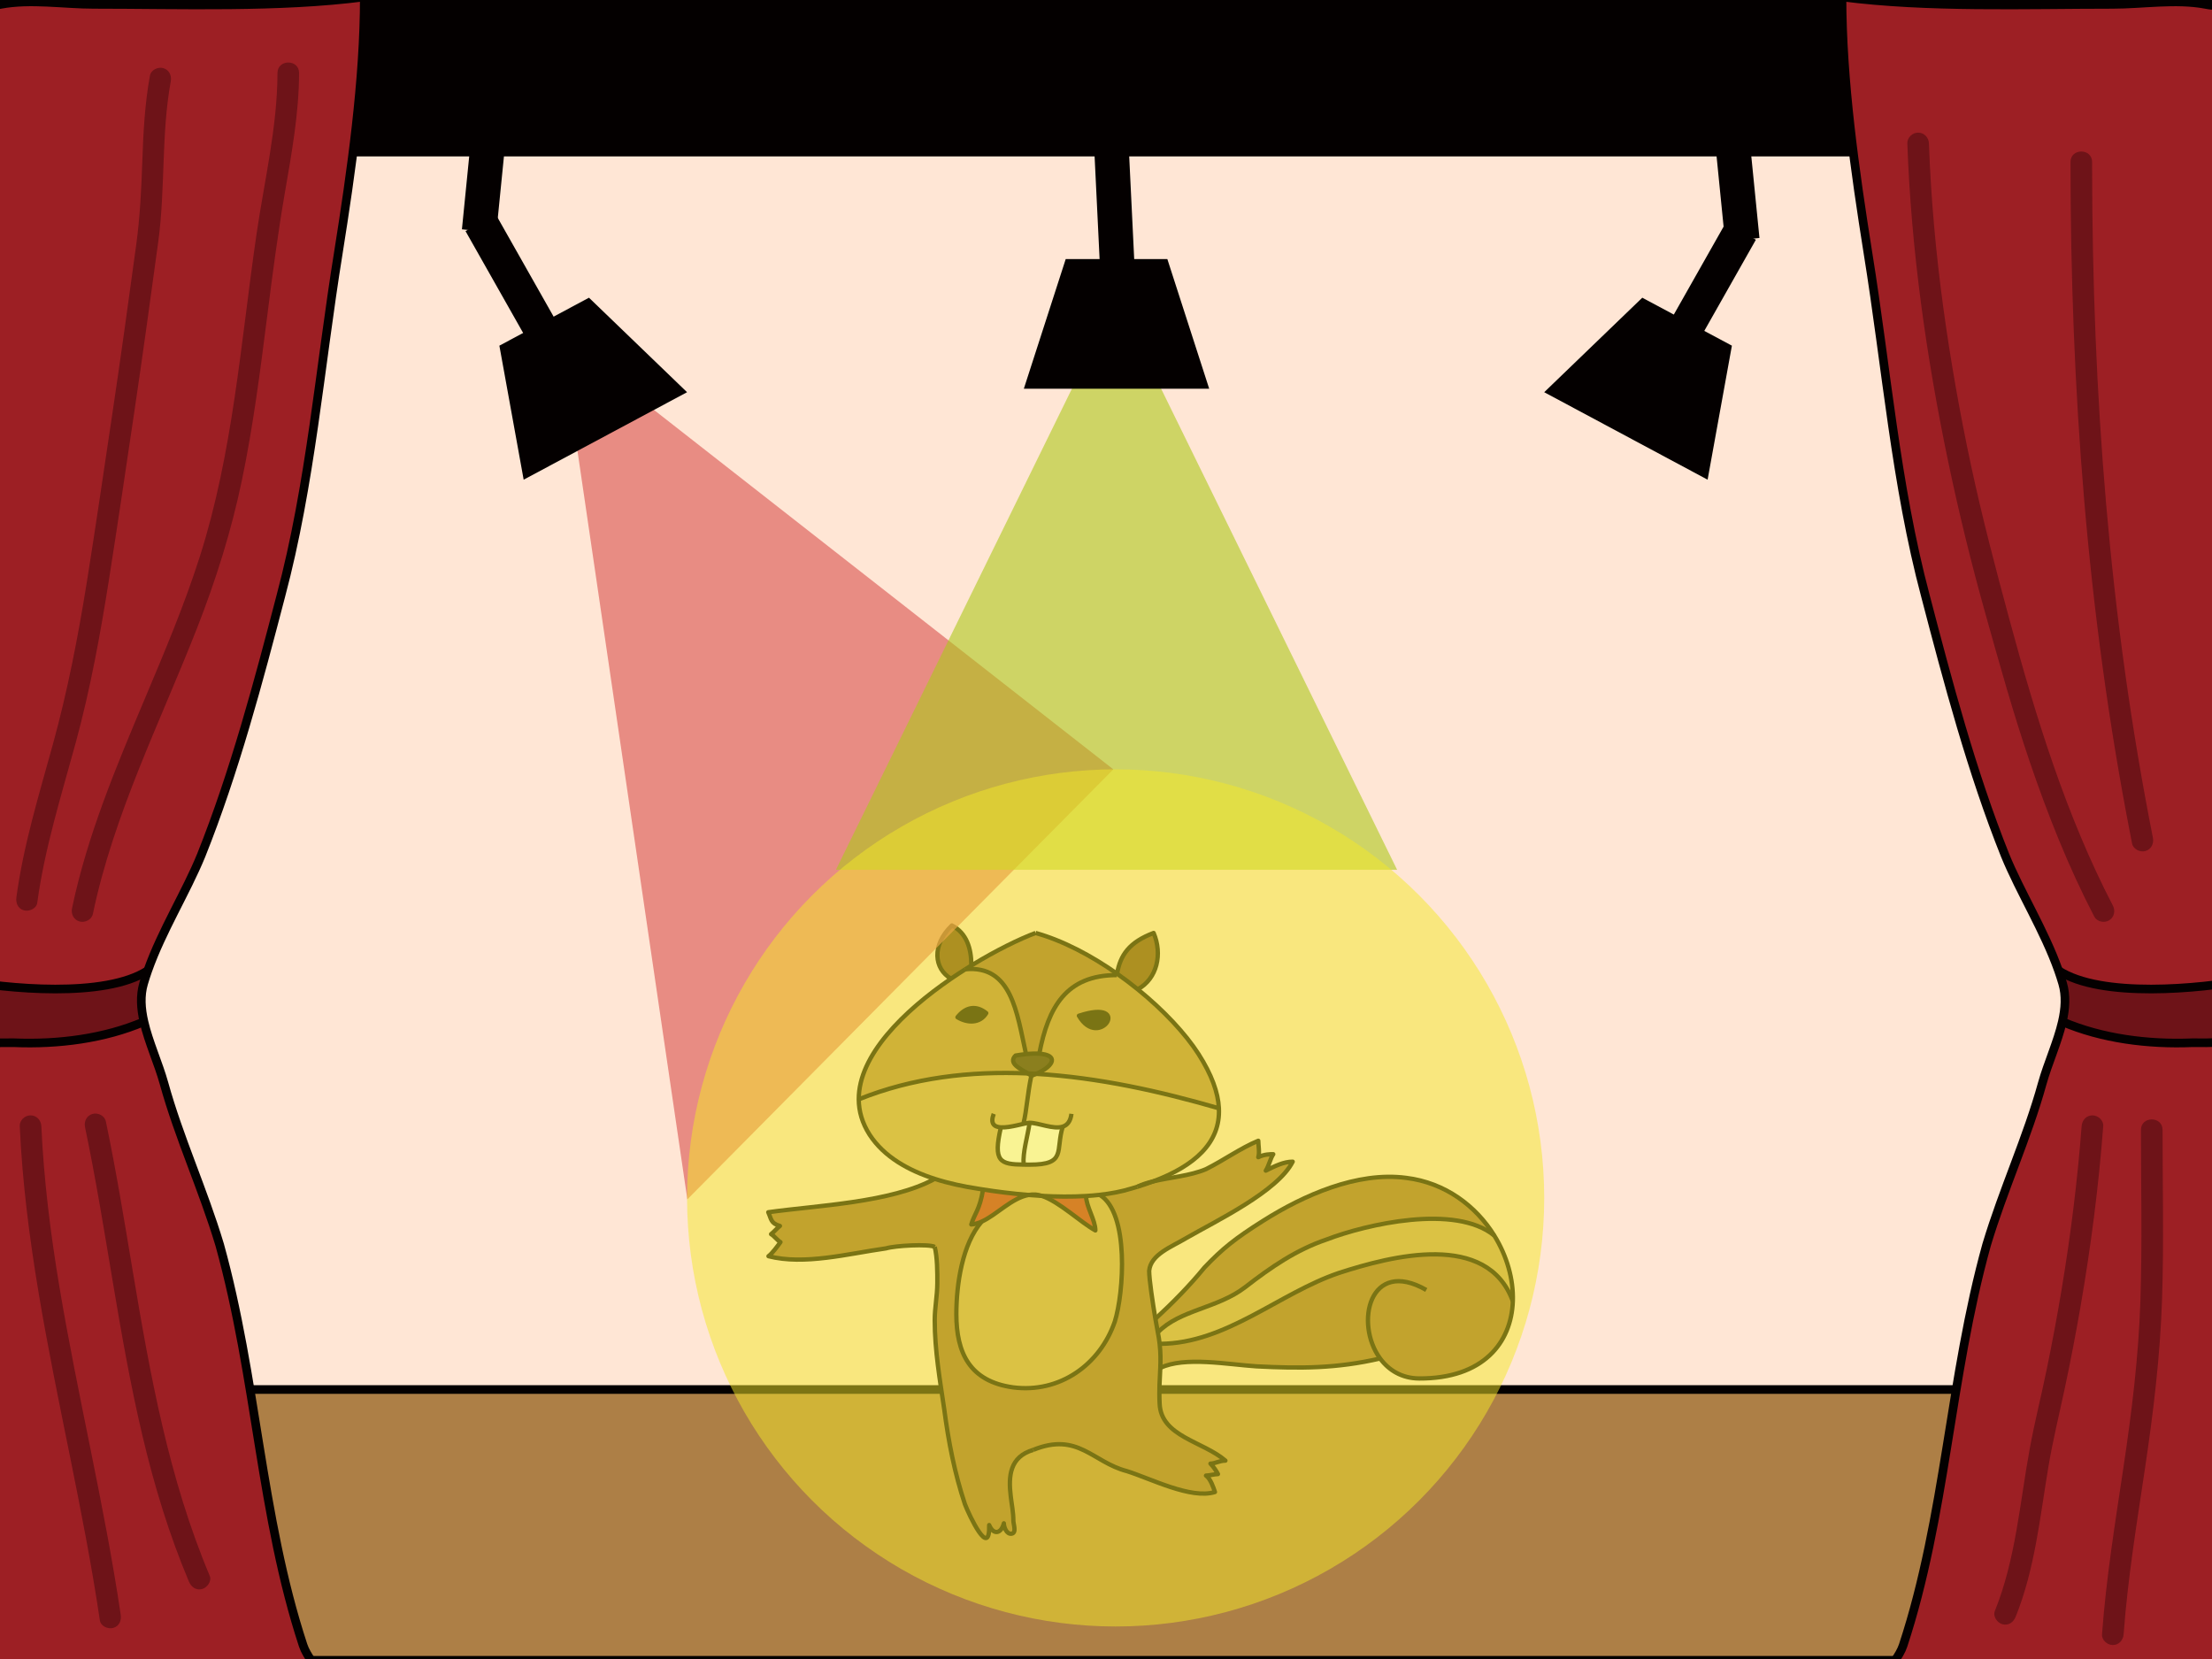 <?xml version="1.0" encoding="UTF-8" standalone="no"?>
<!-- Generator: Adobe Illustrator 16.0.0, SVG Export Plug-In . SVG Version: 6.00 Build 0)  -->

<svg
   xmlns:dc="http://purl.org/dc/elements/1.1/"
   xmlns:cc="http://creativecommons.org/ns#"
   xmlns:rdf="http://www.w3.org/1999/02/22-rdf-syntax-ns#"
   xmlns:svg="http://www.w3.org/2000/svg"
   xmlns="http://www.w3.org/2000/svg"
   xmlns:sodipodi="http://sodipodi.sourceforge.net/DTD/sodipodi-0.dtd"
   xmlns:inkscape="http://www.inkscape.org/namespaces/inkscape"
   version="1.1"
   id="圖層_1"
   x="0px"
   y="0px"
   width="2560px"
   height="1920px"
   viewBox="0 0 2560 1920"
   enable-background="new 0 0 2560 1920"
   xml:space="preserve"
   sodipodi:docname="on-on-off.svg"
   inkscape:version="0.92.3 (2405546, 2018-03-11)"><rect x="0" y="0" width="2560" height="1920" fill="#808080" stroke="none"/><defs
   id="defs1642" /><sodipodi:namedview
   pagecolor="#ffffff"
   bordercolor="#666666"
   borderopacity="1"
   objecttolerance="10"
   gridtolerance="10"
   guidetolerance="10"
   inkscape:pageopacity="0"
   inkscape:pageshadow="2"
   inkscape:window-width="1920"
   inkscape:window-height="1052"
   id="namedview1640"
   showgrid="false"
   inkscape:zoom="0.49166667"
   inkscape:cx="1627.9736"
   inkscape:cy="996.5365"
   inkscape:window-x="0"
   inkscape:window-y="0"
   inkscape:window-maximized="1"
   inkscape:current-layer="圖層_1" />
<rect
   style="fill:#ffe6d5"
   id="rect211"
   width="2301.093"
   height="1507.216"
   x="107.257"
   y="155.618" /><g
   id="圖層_5">
	<rect
   y="-3.53"
   fill="#040000"
   width="2560"
   height="184.529"
   id="rect1344" />
	<rect
   y="1608.115"
   fill="#AD7F46"
   stroke="#040000"
   stroke-width="10"
   stroke-miterlimit="10"
   width="2560"
   height="313.382"
   id="rect1346" />
	<g
   id="XMLID_2_">
		<g
   id="g1354">
			<path
   fill="#6E1318"
   d="M171.05,1123.26c-1.74,4.932-3.35,9.87-4.8,14.84c-4.2,14.271-3.14,29.19,0.35,44.382l-0.35,0.078     c-45.06,19.312-98.71,26.36-150.21,24.21c-17.17,0-55.79,2.15-66.52-15.02c-0.12-0.16-0.24-0.33-0.35-0.51     c0.1-9.12,0.22-18.25,0.35-27.392c0.12-6.72,0.25-13.449,0.39-20.17c0.67-4.16,1.3-7.62,1.75-9.87     C7.46,1144.54,121.7,1155.45,171.05,1123.26z"
   id="path1348" />
			<path
   fill="#9D1F24"
   d="M370.12,1938.53c-79.4,0-156.66,0-233.91,0c-47.21,0-92.27-2.15-137.34,2.14     c-36.48,2.15-42.92,12.88-49.35-23.6c-15.03-98.71,0-212.45,0-311.16c0-138.931-1.89-275.97-0.35-414.67     c0.11,0.18,0.23,0.35,0.35,0.51c10.73,17.17,49.35,15.021,66.52,15.021c51.5,2.149,105.15-4.899,150.21-24.211l0.35-0.078     c5.42,23.658,16.73,47.979,23.26,71.5c17.17,62.229,45.06,122.318,64.38,186.688c42.92,154.51,47.21,313.312,96.56,463.521     C355.09,1917.07,365.82,1927.8,370.12,1938.53z"
   id="path1350" />
			<path
   fill="#9D1F24"
   d="M421.62-3.53c0,96.57-15.021,201.72-30.04,296.14c-21.46,133.041-32.19,268.24-66.53,396.99     c-25.75,98.71-53.65,203.86-92.27,300.431c-17.46,42.66-45.41,87.068-61.73,133.229c-49.35,32.19-163.59,21.28-219.39,10.551     c-0.45,2.25-1.08,5.709-1.75,9.869c6.7-340.83,23.21-679.68,23.21-1020.6c0-23.61-10.73-81.55,0-103.01     C-16.15,0.76-20.44,9.34,1.02,5.05c34.33-6.44,72.96,0,107.29,0C209.17,5.05,322.91,9.34,421.62-3.53z"
   id="path1352" />
		</g>
		<g
   id="g1362">
			<path
   fill="none"
   stroke="#040000"
   stroke-width="10"
   stroke-miterlimit="10"
   d="M421.62-3.53     c0,96.57-15.021,201.72-30.04,296.14c-21.46,133.041-32.19,268.24-66.53,396.99c-25.75,98.71-53.65,203.86-92.27,300.431     c-17.46,42.66-45.41,87.068-61.73,133.229c-1.74,4.932-3.35,9.87-4.8,14.84c-4.2,14.271-3.14,29.19,0.35,44.381     c5.42,23.659,16.73,47.979,23.26,71.5c17.17,62.229,45.06,122.319,64.38,186.689c42.92,154.51,47.21,313.311,96.56,463.521     c4.29,12.88,15.021,23.608,19.32,34.34"
   id="path1356" />
			<path
   fill="none"
   stroke="#040000"
   stroke-width="10"
   stroke-miterlimit="10"
   d="M421.62-3.53     C322.91,9.34,209.17,5.05,108.31,5.05c-34.33,0-72.96-6.44-107.29,0c-21.46,4.29-17.17-4.29-27.9,15.02     c-10.73,21.46,0,79.4,0,103.01c0,340.92-16.51,679.77-23.21,1020.6c-0.14,6.722-0.27,13.45-0.39,20.17     c-0.13,9.142-0.25,18.271-0.35,27.392c-1.54,138.699,0.35,275.74,0.35,414.67c0,98.71-15.03,212.45,0,311.16     c6.43,36.479,12.87,25.75,49.35,23.6c45.07-4.29,90.13-2.14,137.34-2.14c77.25,0,154.51,0,233.91,0"
   id="path1358" />
			<path
   fill="none"
   stroke="#040000"
   stroke-width="10"
   stroke-miterlimit="10"
   d="M171.05,1123.26     c-49.35,32.19-163.59,21.28-219.39,10.55c-0.45,2.25-1.08,5.711-1.75,9.87c-2.46,15.33-5.34,40.07-0.74,47.562     c0.11,0.18,0.23,0.35,0.35,0.51c10.73,17.17,49.35,15.021,66.52,15.021c51.5,2.149,105.15-4.899,150.21-24.21"
   id="path1360" />
		</g>
	</g>
	<g
   id="XMLID_3_">
		<g
   id="g1371">
			<path
   fill="#9D1F24"
   d="M2131.768-3.53c0,96.57,15.021,201.72,30.041,296.14c21.459,133.041,32.189,268.24,66.529,396.99     c25.75,98.71,53.649,203.86,92.271,300.431c17.46,42.66,45.409,87.068,61.729,133.229c49.351,32.19,163.59,21.28,219.391,10.551     c0.449,2.25,1.08,5.709,1.75,9.869c-6.7-340.83-23.211-679.68-23.211-1020.6c0-23.61,10.73-81.55,0-103.01     c-10.729-19.31-6.438-10.73-27.898-15.021c-34.33-6.44-72.961,0-107.29,0C2344.218,5.05,2230.479,9.34,2131.768-3.53z"
   id="path1365" />
			<path
   fill="#9D1F24"
   d="M2183.268,1938.53c79.4,0,156.66,0,233.91,0c47.21,0,92.271-2.15,137.34,2.14     c36.48,2.15,42.92,12.88,49.352-23.6c15.029-98.71,0-212.45,0-311.16c0-138.931,1.89-275.97,0.35-414.67     c-0.109,0.18-0.229,0.35-0.35,0.51c-10.73,17.17-49.352,15.021-66.521,15.021c-51.5,2.149-105.149-4.899-150.209-24.211     l-0.351-0.078c-5.42,23.658-16.729,47.979-23.261,71.5c-17.17,62.229-45.061,122.318-64.38,186.688     c-42.92,154.51-47.21,313.312-96.561,463.521C2198.298,1917.07,2187.566,1927.8,2183.268,1938.53z"
   id="path1367" />
			<path
   fill="#6E1318"
   d="M2382.338,1123.26c1.74,4.932,3.35,9.87,4.8,14.84c4.2,14.271,3.14,29.19-0.35,44.382l0.35,0.078     c45.061,19.312,98.71,26.36,150.21,24.21c17.17,0,55.79,2.15,66.521-15.02c0.119-0.16,0.238-0.33,0.35-0.51     c-0.1-9.12-0.22-18.25-0.35-27.392c-0.12-6.72-0.25-13.449-0.392-20.17c-0.67-4.16-1.3-7.62-1.75-9.87     C2545.928,1144.54,2431.688,1155.45,2382.338,1123.26z"
   id="path1369" />
		</g>
		<g
   id="g1379">
			<path
   fill="none"
   stroke="#040000"
   stroke-width="10"
   stroke-miterlimit="10"
   d="M2131.768-3.53     c0,96.57,15.021,201.72,30.041,296.14c21.459,133.041,32.189,268.24,66.529,396.99c25.75,98.71,53.649,203.86,92.271,300.431     c17.46,42.66,45.409,87.068,61.729,133.229c1.74,4.932,3.351,9.87,4.801,14.84c4.199,14.271,3.14,29.19-0.351,44.381     c-5.42,23.659-16.729,47.979-23.261,71.5c-17.17,62.229-45.061,122.319-64.38,186.689     c-42.92,154.51-47.21,313.311-96.561,463.521c-4.29,12.88-15.021,23.608-19.319,34.34"
   id="path1373" />
			<path
   fill="none"
   stroke="#040000"
   stroke-width="10"
   stroke-miterlimit="10"
   d="M2131.768-3.53     c98.711,12.87,212.45,8.58,313.312,8.58c34.329,0,72.96-6.44,107.29,0c21.46,4.29,17.17-4.29,27.898,15.02     c10.73,21.46,0,79.4,0,103.01c0,340.92,16.511,679.77,23.211,1020.6c0.141,6.722,0.271,13.45,0.391,20.17     c0.13,9.142,0.25,18.271,0.35,27.392c1.541,138.699-0.35,275.74-0.35,414.67c0,98.71,15.029,212.45,0,311.16     c-6.431,36.479-12.87,25.75-49.352,23.6c-45.069-4.29-90.129-2.14-137.34-2.14c-77.25,0-154.51,0-233.91,0"
   id="path1375" />
			<path
   fill="none"
   stroke="#040000"
   stroke-width="10"
   stroke-miterlimit="10"
   d="M2382.338,1123.26     c49.35,32.19,163.59,21.28,219.39,10.55c0.45,2.25,1.08,5.711,1.75,9.87c2.46,15.33,5.341,40.07,0.74,47.562     c-0.11,0.18-0.229,0.35-0.351,0.51c-10.729,17.17-49.351,15.021-66.521,15.021c-51.5,2.149-105.149-4.899-150.21-24.21"
   id="path1377" />
		</g>
	</g>
	<g
   id="g1386">
		<g
   id="g1384">
			<path
   fill="#6E1318"
   d="M321.136,84.451c-0.161,62.86-15.219,124.639-24.26,186.559c-9.251,63.357-16.05,127.046-25.547,190.37     c-9.244,61.632-21.048,123.01-39.977,182.466c-17.871,56.132-40.857,110.468-63.707,164.705     c-33.237,78.896-66.664,158.406-84.261,242.534c-1.394,6.663,1.86,13.486,8.73,15.377c6.254,1.72,13.981-2.061,15.377-8.73     c24.173-115.568,77.813-221.663,120.601-330.903c21.774-55.592,39.57-112.09,51.788-170.561     c13.327-63.775,21.49-128.495,29.708-193.083c5.864-46.088,11.868-92.139,19.725-137.937     c7.986-46.553,16.701-93.404,16.823-140.797C346.177,68.328,321.177,68.332,321.136,84.451L321.136,84.451z"
   id="path1382" />
		</g>
	</g>
	<g
   id="g1392">
		<g
   id="g1390">
			<path
   fill="#6E1318"
   d="M173.513,87.565c-5.962,32.707-7.658,65.859-8.806,99.022c-1.119,32.333-2.644,64.361-7.021,96.436     c-8.956,65.614-17.999,131.217-27.806,196.71c-9.636,64.351-18.967,128.78-29.241,193.032     C90.488,736.25,78.268,799.36,61.21,861.379C45.148,919.78,27.145,978.021,19.007,1038.21     c-0.912,6.747,1.509,13.391,8.731,15.377c5.894,1.621,14.461-1.965,15.376-8.73c8.565-63.357,27.998-124.558,44.729-186.067     c16.876-62.041,28.4-125.415,38.411-188.878c10.155-64.38,19.608-128.899,29.2-193.366c9.746-65.496,18.73-131.102,27.68-196.71     c8.399-61.571,3.325-124.4,14.485-185.622c1.221-6.697-1.733-13.452-8.731-15.377C182.766,77.15,174.736,80.856,173.513,87.565     L173.513,87.565z"
   id="path1388" />
		</g>
	</g>
	<g
   id="g1398">
		<g
   id="g1396">
			<path
   fill="#6E1318"
   d="M98.406,1304.513c24.829,118.581,38.573,239.26,66.487,357.229     c13.589,57.431,30.732,114.103,53.685,168.521c2.646,6.273,8.157,10.716,15.376,8.73c5.925-1.63,11.384-9.085,8.731-15.377     c-47.443-112.486-69.093-233.208-89.141-352.981c-9.659-57.709-19.037-115.485-31.03-172.77     c-1.397-6.671-9.122-10.451-15.377-8.73C100.267,1291.025,97.011,1297.85,98.406,1304.513L98.406,1304.513z"
   id="path1394" />
		</g>
	</g>
	<g
   id="g1404">
		<g
   id="g1402">
			<path
   fill="#6E1318"
   d="M22.853,1303.335c5.911,129.151,32.671,256.063,58.179,382.439     c12.708,62.957,25.123,126.005,34.542,189.554c1.001,6.751,9.418,10.369,15.377,8.729c7.159-1.97,9.729-8.643,8.73-15.377     c-18.882-127.393-49.748-252.603-70.948-379.588c-10.267-61.496-18.028-123.445-20.88-185.759c-0.312-6.806-5.45-12.5-12.5-12.5     C28.774,1290.835,22.541,1296.522,22.853,1303.335L22.853,1303.335z"
   id="path1400" />
		</g>
	</g>
	<g
   id="g1410">
		<g
   id="g1408">
			<path
   fill="#6E1318"
   d="M2207.402,165.996c4.479,123.572,21.916,246.625,47.144,367.587c12.487,59.876,27.1,119.31,43.63,178.197     c15.943,56.796,31.731,113.529,50.734,169.406c20.871,61.37,44.879,121.963,74.791,179.529     c3.139,6.041,11.445,7.798,17.102,4.484c6.092-3.567,7.627-11.057,4.484-17.103c-54.219-104.348-89.086-218.01-119.727-331.139     c-15.936-58.838-31.425-117.644-44.211-177.268c-13.053-60.865-23.923-122.208-32.343-183.885     c-8.593-62.936-14.305-126.33-16.604-189.812c-0.248-6.808-5.5-12.5-12.5-12.5     C2213.275,153.496,2207.155,159.183,2207.402,165.996L2207.402,165.996z"
   id="path1406" />
		</g>
	</g>
	<g
   id="g1416">
		<g
   id="g1414">
			<path
   fill="#6E1318"
   d="M2396.243,187.456c0.022,130.287,4.746,260.589,15.762,390.425     c11.06,130.362,28.568,260.239,53.603,388.665c0.627,3.215,1.263,6.428,1.897,9.643c1.324,6.688,9.177,10.436,15.377,8.729     c6.923-1.904,10.053-8.699,8.729-15.377c-25.248-127.492-42.868-256.362-54.105-385.827     c-11.268-129.798-16.094-260.108-16.26-390.377c-0.002-1.96-0.003-3.92-0.003-5.88     C2421.24,171.334,2396.24,171.333,2396.243,187.456L2396.243,187.456z"
   id="path1412" />
		</g>
	</g>
	<g
   id="g1422">
		<g
   id="g1420">
			<path
   fill="#6E1318"
   d="M2409.119,1303.335c-4.789,63.04-12.671,125.795-23.023,188.157c-5.238,31.56-11.143,63.008-17.602,94.34     c-6.237,30.262-13.837,60.257-19.41,90.649c-11.543,62.946-16.248,128.008-40.378,187.907c-2.55,6.331,2.728,13.727,8.729,15.377     c7.141,1.964,12.834-2.416,15.377-8.729c22.309-55.38,28.107-115.387,37.906-173.788c5.067-30.202,12.368-59.898,18.75-89.834     c6.661-31.244,12.699-62.62,18.156-94.097c12.054-69.522,21.146-139.619,26.493-209.982c0.517-6.803-6.077-12.5-12.5-12.5     C2414.415,1290.835,2409.635,1296.543,2409.119,1303.335L2409.119,1303.335z"
   id="path1418" />
		</g>
	</g>
	<g
   id="g1428">
		<g
   id="g1426">
			<path
   fill="#6E1318"
   d="M2477.788,1307.627c0.017,66.028,1.529,132.074-0.656,198.085     c-2.145,64.768-10.056,128.792-19.661,192.822c-9.611,64.069-19.985,128.121-24.746,192.783c-0.502,6.805,6.064,12.5,12.5,12.5     c7.191,0,12-5.707,12.5-12.5c4.74-64.391,15.185-128.119,24.72-191.922c9.712-64.98,17.577-129.949,19.754-195.665     c2.163-65.347,0.605-130.739,0.591-196.104C2502.784,1291.506,2477.784,1291.505,2477.788,1307.627L2477.788,1307.627z"
   id="path1424" />
		</g>
	</g>
</g>
<g
   id="圖層_2"
   display="none">
	<g
   id="XMLID_1_"
   display="inline">
		<g
   id="g1469">
			<path
   fill="#925F33"
   d="M1740.898,1445.964c8.962,47.323-13.797,95.088-86.074,111.064c-19.801,4.308-36.606-1.67-49.2-12.62     c-46.71,22.489-87.468,31.648-137.637,40.299c-32.87,5.189-108.988,8.649-126.288,41.52c-0.831-15.819,0.164-27.956,0.691-39.952     c74.061-17.587,132.707-89.916,194.795-127.854C1592.545,1425.55,1694.181,1373.313,1740.898,1445.964z"
   id="path1431" />
			<path
   fill="#C49D62"
   d="M1703.271,1376.574c19.541,19.921,32.938,44.59,37.627,69.39     c-46.719-72.65-148.354-20.414-203.714,12.456c-62.088,37.938-120.733,110.269-194.795,127.854     c0.121-2.751,0.227-5.493,0.27-8.278c19.644-30.248,66.933-49.157,92.458-79.786c24.22-29.41,48.438-55.359,79.579-74.389     c41.52-27.681,136.668-73.188,188.566-47.237L1703.271,1376.574z"
   id="path1433" />
			<path
   fill="#925F33"
   d="M1703.271,1376.574l-0.009,0.009c-51.898-25.949-147.048,19.558-188.566,47.237     c-31.141,19.028-55.359,44.979-79.579,74.389c-25.525,30.629-72.814,49.538-92.458,79.786c0.104-6.651-0.087-13.511-0.96-21.157     c15.568-22.489,30.344-46.26,42.453-70.479c15.569-25.949,27.178-40.552,54.425-67.729     c39.063-38.959,93.419-79.578,150.508-84.769C1634.73,1329.294,1675.299,1348.063,1703.271,1376.574z"
   id="path1435" />
			<path
   fill="#925F33"
   d="M1342.659,1577.995c-0.043,2.785-0.147,5.527-0.27,8.277c-0.526,11.997-1.521,24.134-0.69,39.953     c1.729,38.061,50.169,43.25,76.118,65.739c-6.921,0-12.109,3.46-17.3,3.46c3.459,3.46,6.92,8.649,8.649,12.109     c-3.46,0-10.38,1.729-13.84,1.729c5.19,3.46,8.649,13.84,10.38,19.029c-27.68,8.65-74.389-15.569-102.068-24.22     c-39.789-10.38-81.309-20.76-122.827-27.68c-32.87-6.92-51.899,5.189-84.77,15.569c-29.41,8.649-81.309,38.061-112.448,29.409     c3.461-1.729,8.65-12.109,12.11-15.569c-6.92,1.729-15.57-3.46-22.49-3.46c3.46-1.729,12.11-6.92,17.3-8.649     c-49.503-13.753,24.22-27.679,34.6-36.329c13.84-10.38,12.109-24.22,17.3-43.249c8.65-36.33,19.03-72.659,32.87-108.988     c5.189-12.11,25.95-46.709,17.3-60.549c-3.46-6.92-48.438-26.815-58.819-30.275c-39.789-20.759-88.229-38.924-115.907-71.793     c5.189,0,15.569-3.46,20.76-5.189c-1.729-3.46-1.729-10.38-3.46-13.84c3.46,0,10.38-1.729,13.84-1.729     c-6.92-8.649-3.46-12.109-1.73-20.76c50.56,26.434,80.125,58.923,137.205,65.843c0,0,0,0,0.009,0     c15.457,4.748,31.287,7.983,46.164,10.275c2.18,0.363,4.402,0.727,6.661,1.082c-3.771,23.674-10.121,28.328-13.581,40.438     c4.048-0.284,8.044-1.495,12.031-3.296c-22.48,25.95-29.332,72.495-29.332,107.096c0,44.979,15.569,77.849,65.739,84.769     c53.629,6.92,100.338-25.95,117.639-76.119c10.38-32.869,17.074-125.959-17.524-146.719c13.096-1.462,25.456-3.806,36.554-7.249     c2.388-0.684,4.74-1.375,7.067-2.093h0.009c6.366-1.955,12.517-4.04,18.398-6.264c19.462-4.645,43.059-6.436,61.023-14.134     c20.76-10.38,39.789-24.22,60.549-32.869c0,5.189,1.73,13.84,0,19.029c6.92-3.46,13.84-3.46,17.301-3.46     c-3.461,5.19-5.189,13.84-8.649,19.029c10.38-5.189,20.76-10.38,31.14-10.38c-17.3,34.6-89.959,69.198-122.828,88.229     c-17.3,10.38-41.52,19.029-43.25,38.059c0,13.841,7.569,58.897,10.025,71.284c0.936,4.731,1.609,9.134,2.085,13.295     C1342.572,1564.484,1342.763,1571.344,1342.659,1577.995z"
   id="path1437" />
			<path
   fill="#C49D62"
   d="M1229.571,1305.421c-10.873,3.537-27.818-4.429-38.379-4.429c-5.096,0-22.204,6.003-33.269,5.276v0.061     c-9.125,39.686-1.046,42.738,26.349,43.059c2.188,0.026,4.488,0.035,6.92,0.043     C1234.449,1349.578,1220.921,1333.101,1229.571,1305.421z M1193.172,1246.662c1.998-0.753,3.884-1.522,5.648-2.311     c72.14,4.188,144.142,20.354,210.943,39.694l0.512-0.026c2.041,40.396-28.657,66.926-75.973,84.734     c-6.772,1.617-13.044,3.581-18.397,6.263h-0.01c-2.327,0.719-4.68,1.41-7.066,2.094c-11.099,3.442-23.458,5.786-36.554,7.248     c-5.139,0.579-10.39,1.029-15.727,1.342c-16.634,1.003-34.029,0.82-51.208-0.131c-2.5-0.813-4.921-1.35-7.23-1.539     c-2.742-0.174-5.433,0.018-8.07,0.492c-18.658-1.514-36.684-3.806-52.738-6.331c-2.258-0.354-4.479-0.719-6.661-1.082     c-14.877-2.292-30.707-5.526-46.164-10.274c-0.009,0-0.009,0-0.009,0c-31.269-9.603-61.024-25.379-78.385-52.003     c-8.667-13.494-12.551-27.247-12.611-41.001h0.009c62.539-25.181,129.125-32.853,195.781-29.963     C1190.923,1244.863,1192.307,1245.797,1193.172,1246.662z"
   id="path1439" />
			<path
   fill="#AD7F46"
   d="M1410.275,1284.021l-0.512,0.026c-66.803-19.341-138.804-35.508-210.943-39.694     c21.798-9.723,25.249-21.893,3.606-23.328l0.009-0.146c10.38-53.629,30.915-90.841,89.733-90.841     c0.087-0.536,0.173-1.063,0.261-1.592c8.226,5.777,16.218,11.823,23.898,18.053c30.084,24.393,55.315,51.414,70.35,74.916     C1401.972,1245.33,1409.367,1266.047,1410.275,1284.021z M1248.28,1177.074C1272.05,1217.866,1311.372,1156.4,1248.28,1177.074     L1248.28,1177.074z"
   id="path1441" />
			<path
   fill="#67391B"
   d="M1334.729,1081.285c10.38,24.22,4.221,52.911-18.398,65.212c-7.682-6.229-15.674-12.274-23.899-18.053     C1296.132,1106.819,1306.546,1091.942,1334.729,1081.285z"
   id="path1443" />
			<path
   fill="#925F33"
   d="M1292.43,1128.444c-0.087,0.526-0.173,1.056-0.26,1.592c-58.818,0-79.354,37.212-89.734,90.841     l-0.008,0.146c-4.194-0.284-9.333-0.163-15.466,0.469l-0.095-0.943c-10.38-46.709-16.436-102.432-70.064-97.241     c2.519-1.601,5.035-3.156,7.534-4.688c28.259-17.282,55.195-30.361,73.775-37.333     C1229.709,1090.1,1262.57,1107.46,1292.43,1128.444z"
   id="path1445" />
			<path
   fill="#C49D62"
   d="M1272.275,1384.359c34.6,20.76,27.903,113.85,17.523,146.719c-17.3,50.169-64.009,83.039-117.638,76.119     c-50.169-6.92-65.739-39.789-65.739-84.77c0-34.6,6.852-81.145,29.332-107.095c17.49-7.914,34.668-27.308,54.287-30.811     c5.061,0.406,10.172,0.762,15.301,1.047c19.947,6.505,45.058,30.759,61.969,39.979c0-12.109-10.761-27.74-10.761-39.85     C1261.887,1385.389,1267.137,1384.938,1272.275,1384.359z"
   id="path1447" />
			<path
   fill="#040000"
   d="M1248.28,1177.074C1311.372,1156.4,1272.05,1217.866,1248.28,1177.074L1248.28,1177.074z"
   id="path1449" />
			<path
   fill="#B81C25"
   d="M1256.55,1385.7c0,12.108,10.761,27.74,10.761,39.85c-16.911-9.221-42.021-33.475-61.969-39.979     C1222.521,1386.521,1239.916,1386.703,1256.55,1385.7z"
   id="path1451" />
			<path
   fill="#FFFFFF"
   d="M1191.191,1300.992c10.562,0,27.506,7.966,38.379,4.429c-8.65,27.68,4.878,44.157-38.379,44.01     c-2.432-0.008-4.731-0.017-6.92-0.043v-0.207C1183.164,1334.761,1188.726,1317.79,1191.191,1300.992z"
   id="path1453" />
			<path
   fill="#040000"
   d="M1202.428,1221.022c21.643,1.438,18.19,13.606-3.606,23.329c-3.184-0.189-6.375-0.354-9.559-0.483     c-8.321-5.025-23.51-11.824-14.264-20.726c4.342-0.743,8.33-1.288,11.963-1.651     C1193.094,1220.859,1198.232,1220.738,1202.428,1221.022z"
   id="path1455" />
			<path
   fill="#040000"
   d="M1198.82,1244.353c-1.765,0.787-3.65,1.558-5.648,2.311c-0.865-0.865-2.249-1.799-3.91-2.794     C1192.445,1243.998,1195.637,1244.162,1198.82,1244.353z"
   id="path1457" />
			<path
   fill="#AD7F46"
   d="M1186.866,1220.548l0.095,0.943c-3.633,0.363-7.621,0.908-11.963,1.651     c-9.247,8.9,5.943,15.699,14.264,20.726c-66.656-2.89-133.242,4.783-195.781,29.963h-0.009     c-0.225-51.043,52.063-102.12,106.792-139.635c5.501-3.771,11.037-7.404,16.538-10.891     C1170.432,1118.116,1176.486,1173.839,1186.866,1220.548z M1141.021,1174.055c-11.894-9.515-23.786-7.136-33.302,4.759     C1119.614,1185.948,1133.886,1185.948,1141.021,1174.055z"
   id="path1459" />
			<path
   fill="#FFFFFF"
   d="M1184.271,1349.181v0.207c-27.395-0.319-35.474-3.373-26.349-43.059v-0.061     c11.063,0.727,28.173-5.276,33.269-5.276C1188.726,1317.79,1183.164,1334.761,1184.271,1349.181z"
   id="path1461" />
			<path
   fill="#B81C25"
   d="M1135.754,1415.334c-3.988,1.8-7.984,3.011-12.032,3.296c3.46-12.109,9.81-16.764,13.581-40.438     c16.055,2.524,34.081,4.816,52.738,6.331C1170.423,1388.026,1153.244,1407.42,1135.754,1415.334z"
   id="path1463" />
			<path
   fill="#040000"
   d="M1107.72,1178.813c9.516-11.895,21.408-14.272,33.302-4.759     C1133.886,1185.948,1119.614,1185.948,1107.72,1178.813z"
   id="path1465" />
			<path
   fill="#67391B"
   d="M1123.722,1117.614l0.614,1.004c-2.5,1.531-5.017,3.088-7.534,4.688     c-5.501,3.485-11.037,7.118-16.538,10.891c-19.522-11.229-22.853-38.673,0.97-61.562     C1118.532,1081.285,1123.722,1099.96,1123.722,1117.614z"
   id="path1467" />
		</g>
		<g
   id="g1515">
			<path
   fill="none"
   stroke="#040000"
   stroke-width="5"
   stroke-linejoin="round"
   stroke-miterlimit="10"
   d="M1315.905,1375.018     c6.366-1.954,12.517-4.04,18.397-6.263c47.314-17.81,78.014-44.339,75.973-84.734c-0.908-17.974-8.305-38.689-23.598-62.606     c-15.034-23.502-40.266-50.523-70.35-74.916c-7.682-6.229-15.674-12.274-23.899-18.053     c-29.859-20.984-62.721-38.346-94.317-47.159"
   id="path1471" />
			<path
   fill="none"
   stroke="#040000"
   stroke-width="5"
   stroke-linejoin="round"
   stroke-miterlimit="10"
   d="M1084.479,1366.835     c15.457,4.748,31.286,7.983,46.164,10.275c2.18,0.362,4.402,0.727,6.66,1.082c16.055,2.524,34.081,4.816,52.738,6.331     c5.061,0.406,10.172,0.762,15.301,1.047c17.18,0.951,34.574,1.133,51.208,0.13c5.337-0.313,10.587-0.762,15.727-1.341     c13.096-1.462,25.456-3.807,36.554-7.249c2.388-0.684,4.74-1.375,7.067-2.094"
   id="path1473" />
			<path
   fill="none"
   stroke="#040000"
   stroke-width="5"
   stroke-linejoin="round"
   stroke-miterlimit="10"
   d="M1198.111,1081.285     c-18.58,6.972-45.517,20.051-73.775,37.333c-2.5,1.531-5.017,3.088-7.534,4.688c-5.501,3.485-11.037,7.118-16.538,10.891     c-54.728,37.515-107.016,88.592-106.792,139.635c0.062,13.754,3.944,27.507,12.611,41.001     c17.36,26.624,47.116,42.401,78.385,52.003"
   id="path1475" />
			<path
   fill="none"
   stroke="#040000"
   stroke-width="5"
   stroke-linejoin="round"
   stroke-miterlimit="10"
   d="M1292.17,1130.036     c0.087-0.536,0.173-1.064,0.26-1.592c3.702-21.625,14.116-36.502,42.299-47.159c10.38,24.22,4.221,52.911-18.398,65.212"
   id="path1477" />
			<path
   fill="none"
   stroke="#040000"
   stroke-width="5"
   stroke-linejoin="round"
   stroke-miterlimit="10"
   d="M1123.722,1117.614     c0-17.654-5.189-36.329-22.488-44.979c-23.822,22.888-20.492,50.333-0.97,61.562"
   id="path1479" />
			<path
   fill="none"
   stroke="#040000"
   stroke-width="5"
   stroke-linejoin="round"
   stroke-miterlimit="10"
   d="M993.48,1273.831     c62.539-25.18,129.125-32.852,195.781-29.963c3.184,0.13,6.375,0.294,9.559,0.484c72.14,4.187,144.142,20.354,210.943,39.693"
   id="path1481" />
			<path
   fill="none"
   stroke="#040000"
   stroke-width="5"
   stroke-linejoin="round"
   stroke-miterlimit="10"
   d="M1193.172,1246.662     c-0.865-0.865-2.249-1.799-3.91-2.794c-8.32-5.025-23.51-11.824-14.264-20.725c4.342-0.744,8.33-1.289,11.963-1.652     c6.133-0.632,11.271-0.753,15.466-0.468c21.642,1.437,18.19,13.605-3.606,23.329     C1197.056,1245.14,1195.17,1245.909,1193.172,1246.662"
   id="path1483" />
			<path
   fill="none"
   stroke="#040000"
   stroke-width="5"
   stroke-linejoin="round"
   stroke-miterlimit="10"
   d="M1193.172,1246.662     c-4.316,20.094-5.441,40.49-8.9,54.33"
   id="path1485" />
			<path
   fill="none"
   stroke="#040000"
   stroke-width="5"
   stroke-linejoin="round"
   stroke-miterlimit="10"
   d="M1149.672,1290.612     c-4.264,11.374,0.528,15.154,8.252,15.656c11.063,0.727,28.173-5.276,33.268-5.276c10.563,0,27.507,7.966,38.38,4.429     c5.154-1.661,8.943-5.917,10.06-14.809"
   id="path1487" />
			<path
   fill="none"
   stroke="#040000"
   stroke-width="5"
   stroke-linejoin="round"
   stroke-miterlimit="10"
   d="M1157.924,1306.329     c-9.125,39.686-1.046,42.738,26.348,43.059c2.188,0.026,4.489,0.035,6.921,0.043c43.258,0.147,29.729-16.33,38.379-44.01"
   id="path1489" />
			<path
   fill="none"
   stroke="#040000"
   stroke-width="5"
   stroke-linejoin="round"
   stroke-miterlimit="10"
   d="M1107.72,1178.813     c9.516-11.895,21.408-14.272,33.302-4.759C1133.886,1185.948,1119.614,1185.948,1107.72,1178.813z"
   id="path1491" />
			<path
   fill="none"
   stroke="#040000"
   stroke-width="5"
   stroke-linejoin="round"
   stroke-miterlimit="10"
   d="M1248.28,1177.074     C1311.372,1156.4,1272.05,1217.866,1248.28,1177.074L1248.28,1177.074z"
   id="path1493" />
			<path
   fill="none"
   stroke="#040000"
   stroke-width="5"
   stroke-linejoin="round"
   stroke-miterlimit="10"
   d="M1084.479,1366.835     c-0.01,0-0.01,0-0.01,0c-57.081-6.92-86.646-39.409-137.204-65.843c-1.729,8.648-5.189,12.108,1.73,20.76     c-3.46,0-10.38,1.729-13.84,1.729c1.729,3.459,1.729,10.38,3.46,13.84c-5.19,1.729-15.57,5.189-20.76,5.189     c27.68,32.869,76.118,51.034,115.907,71.793c10.38,3.46,55.359,23.355,58.819,30.275c8.65,13.84-12.11,48.438-17.3,60.549     c-13.841,36.329-24.221,72.658-32.87,108.988c-5.19,19.028-3.46,32.869-17.301,43.249c-10.38,8.649-84.103,22.575-34.599,36.329     c-5.19,1.729-13.84,6.92-17.3,8.649c6.92,0,15.57,5.189,22.49,3.46c-3.46,3.46-8.65,13.84-12.11,15.569     c31.139,8.649,83.039-20.761,112.448-29.409c32.869-10.38,51.898-22.489,84.769-15.569c41.521,6.92,83.039,17.299,122.828,27.679     c27.681,8.65,74.39,32.87,102.068,24.221c-1.73-5.189-5.189-15.569-10.38-19.029c3.46,0,10.38-1.73,13.84-1.73     c-1.73-3.459-5.19-8.648-8.649-12.108c5.189,0,10.379-3.46,17.299-3.46c-25.948-22.489-74.389-27.68-76.118-65.739     c-0.831-15.819,0.164-27.956,0.691-39.953c0.121-2.751,0.226-5.493,0.27-8.277c0.104-6.651-0.088-13.512-0.961-21.157     c-0.476-4.161-1.149-8.563-2.084-13.295c-2.457-12.387-10.025-57.444-10.025-71.284c1.729-19.029,25.95-27.679,43.25-38.059     c32.869-19.03,105.527-53.63,122.828-88.229c-10.38,0-20.76,5.19-31.141,10.38c3.46-5.188,5.189-13.839,8.649-19.028     c-3.46,0-10.38,0-17.3,3.459c1.729-5.188,0-13.84,0-19.028c-20.76,8.648-39.789,22.489-60.549,32.869     c-17.967,7.697-41.563,9.488-61.024,14.134c-6.772,1.617-13.044,3.581-18.397,6.263h-0.01"
   id="path1495" />
			<path
   fill="none"
   stroke="#040000"
   stroke-width="5"
   stroke-linejoin="round"
   stroke-miterlimit="10"
   d="M1341.699,1556.838     c15.568-22.49,30.344-46.26,42.453-70.479c15.569-25.949,27.178-40.552,54.425-67.729     c39.063-38.959,93.419-79.578,150.508-84.769c45.646-4.567,86.214,14.202,114.188,42.713     c19.539,19.921,32.938,44.59,37.625,69.39c8.963,47.323-13.796,95.088-86.073,111.064c-19.8,4.308-36.606-1.67-49.2-12.62     c-38.042-33.062-37.688-111.454,34.703-89.104"
   id="path1497" />
			<path
   fill="none"
   stroke="#040000"
   stroke-width="5"
   stroke-linejoin="round"
   stroke-miterlimit="10"
   d="M1605.624,1544.408     c-46.71,22.489-87.468,31.648-137.637,40.299c-32.87,5.189-108.988,8.649-126.288,41.52"
   id="path1499" />
			<path
   fill="none"
   stroke="#040000"
   stroke-width="5"
   stroke-linejoin="round"
   stroke-miterlimit="10"
   d="M1137.303,1378.192     c-3.771,23.674-10.121,28.328-13.581,40.438c4.048-0.285,8.044-1.496,12.032-3.296c17.49-7.914,34.668-27.308,54.287-30.812     c2.638-0.476,5.328-0.666,8.07-0.492c2.31,0.189,4.73,0.727,7.23,1.54c19.947,6.505,45.057,30.759,61.968,39.979     c0-12.108-10.76-27.74-10.76-39.85"
   id="path1501" />
			<path
   fill="none"
   stroke="#040000"
   stroke-width="5"
   stroke-linejoin="round"
   stroke-miterlimit="10"
   d="M1135.763,1415.326     l-0.009,0.008c-22.48,25.95-29.332,72.495-29.332,107.095c0,44.979,15.569,77.85,65.739,84.77     c53.629,6.92,100.338-25.95,117.638-76.119c10.38-32.869,17.075-125.959-17.524-146.719"
   id="path1503" />
			<path
   fill="none"
   stroke="#040000"
   stroke-width="5"
   stroke-linejoin="round"
   stroke-miterlimit="10"
   d="M1116.802,1123.307     c53.629-5.189,59.685,50.532,70.064,97.241"
   id="path1505" />
			<path
   fill="none"
   stroke="#040000"
   stroke-width="5"
   stroke-linejoin="round"
   stroke-miterlimit="10"
   d="M1202.436,1220.877     c10.381-53.629,30.916-90.841,89.734-90.841"
   id="path1507" />
			<path
   fill="none"
   stroke="#040000"
   stroke-width="5"
   stroke-linejoin="round"
   stroke-miterlimit="10"
   d="M1341.699,1579.509     c0.312-0.51,0.631-1.012,0.96-1.514c19.644-30.248,66.933-49.157,92.458-79.786c24.22-29.41,48.438-55.359,79.579-74.389     c41.52-27.681,136.668-73.188,188.566-47.237"
   id="path1509" />
			<path
   fill="none"
   stroke="#040000"
   stroke-width="5"
   stroke-linejoin="round"
   stroke-miterlimit="10"
   d="M1341.699,1586.438     c0.232-0.053,0.458-0.104,0.69-0.164c74.062-17.586,132.707-89.916,194.796-127.854c55.358-32.87,156.994-85.105,203.713-12.456     v0.009"
   id="path1511" />
			<path
   fill="none"
   stroke="#040000"
   stroke-width="5"
   stroke-linejoin="round"
   stroke-miterlimit="10"
   d="M1191.191,1300.992     c-2.465,16.798-8.027,33.769-6.92,48.188"
   id="path1513" />
		</g>
	</g>
</g>
<g
   id="圖層_2_1_">
	<g
   id="XMLID_4_">
		<g
   id="g1557">
			<path
   fill="#C39C61"
   d="M1729.362,1429.91c14.696,23.727,22.352,50.74,21.479,75.963h-0.009     c-29.617-81.136-140.24-52.496-201.481-32.584c-69.104,23.45-130.146,81.422-206.516,81.967l-0.753,0.077     c-0.467-4.178-1.142-8.589-2.084-13.338c25.396-26.2,68.896-27.619,101.039-52.306c30.093-23.372,59.424-43.37,93.98-55.091     c46.588-17.888,149.409-41.39,194.337-4.68L1729.362,1429.91z"
   id="path1519" />
			<path
   fill="#915F33"
   d="M1597.245,1572.209c-50.516,11.678-92.277,11.669-143.121,9.091     c-33.216-2.153-83.333-11.746-111.289,1.843c0.363-8.797,0.415-17.594-0.753-27.81l0.753-0.077     c76.369-0.545,137.412-58.517,206.516-81.967c61.241-19.912,171.864-48.552,201.481,32.584h0.009     c-1.652,48.137-34.349,89.734-108.366,89.448C1622.217,1595.175,1607.132,1585.651,1597.245,1572.209z"
   id="path1521" />
			<path
   fill="#915F33"
   d="M1729.362,1429.91l-0.008,0.009c-44.928-36.71-147.749-13.208-194.337,4.68     c-34.557,11.721-63.888,31.719-93.98,55.091c-32.144,24.687-75.644,26.105-101.039,52.306c-0.658-3.313-1.679-8.97-2.829-15.743     c20.076-18.484,39.66-38.388,56.761-59.312c20.89-21.893,35.412-33.597,67.962-54.122     c46.675-29.436,108.616-57.124,165.455-49.65C1672.879,1368.738,1708.326,1395.951,1729.362,1429.91z"
   id="path1523" />
			<path
   fill="#915F33"
   d="M1337.169,1526.252c1.15,6.773,2.171,12.431,2.829,15.743c0.942,4.749,1.617,9.16,2.084,13.338     c1.168,10.216,1.116,19.013,0.753,27.81c-0.502,12.517-1.626,25.016-0.753,41.537c1.722,38.059,50.17,43.249,76.11,65.738     c-6.92,0-12.101,3.46-17.291,3.46c3.451,3.46,6.911,8.65,8.649,12.11c-3.459,0-10.379,1.729-13.839,1.729     c5.189,3.46,8.641,13.84,10.38,19.03c-27.68,8.649-74.39-15.57-102.069-24.22c-39.789-10.38-56.336-45.56-108.235-24.558     c-26.996,8.002-29.003,29.998-26.001,54.002c1.003,8.995,3.001,18,3.001,27.999c0,3.996,3.996,13.995-1.998,14.999     c-6.003,0.995-9.004-8.001-9.004-12.006c-3.001,12.006-11.998,14.004-16.997,2.007c1.003,39.997-23-11.003-28-24.004     c-11.998-36-19.004-72.001-24.003-110c-5-34.003-10.994-67.997-10.994-103.003c0-14.999,2.906-27.696,2.993-42.998     c0.078-12.326,0-29.929-2.993-41.935c-6.842-3.607-45.914-1.496-56.362,1.729c-44.443,6.271-94.405,19.688-136.045,9.065     c4.221-3.027,10.648-11.876,13.866-16.305c-3.425-1.809-7.447-7.431-10.873-9.238c2.82-2.016,7.438-7.447,10.25-9.463     c-10.657-3.011-9.861-7.837-13.485-15.873c56.501-7.923,142.187-11.037,192.641-38.621c16.426,5.276,33.372,8.797,49.244,11.236     c2.18,0.363,4.403,0.727,6.661,1.081c-3.771,23.675-10.121,28.328-13.589,40.438c4.057-0.285,8.062-1.496,12.049-3.304     c-22.49,25.949-29.34,72.503-29.34,107.103c0,44.979,15.561,77.849,65.739,84.769c53.629,6.92,100.338-25.949,117.639-76.119     c10.379-32.869,17.074-125.959-17.525-146.719c13.087-1.462,25.457-3.806,36.545-7.248c2.388-0.684,4.749-1.385,7.075-2.094     c0.009-0.009,0.018-0.009,0.026-0.009c6.357-1.955,12.49-4.03,18.363-6.245c19.463-4.653,43.068-6.444,61.043-14.143     c20.759-10.38,39.78-24.22,60.54-32.869c0,5.189,1.738,13.84,0,19.029c6.92-3.46,13.84-3.46,17.309-3.46     c-3.469,5.19-5.19,13.84-8.65,19.03c10.38-5.19,20.76-10.38,31.14-10.38c-17.3,34.6-89.958,69.198-122.828,88.229     c-17.3,10.38-41.52,19.029-43.258,38.06C1329.964,1480.85,1334.029,1507.725,1337.169,1526.252z"
   id="path1525" />
			<path
   fill="#C39C61"
   d="M1193.556,1245.114c2.006-0.752,3.901-1.522,5.666-2.31c72.131,4.187,144.124,20.354,210.927,39.694     l0.51-0.025c2.042,40.395-28.665,66.933-75.989,84.742c-6.755,1.609-13.018,3.572-18.363,6.245c-0.009,0-0.018,0-0.026,0.009     c-2.326,0.709-4.688,1.41-7.075,2.094c-11.089,3.442-23.458,5.786-36.545,7.248c-5.138,0.58-10.389,1.029-15.726,1.341     c-16.625,1.004-34.029,0.822-51.207-0.13c-2.5-0.813-4.922-1.35-7.231-1.539c-2.742-0.174-5.432,0.017-8.07,0.492     c-18.658-1.514-36.684-3.806-52.738-6.331c-2.258-0.354-4.48-0.718-6.661-1.081c-15.872-2.439-32.817-5.96-49.244-11.236     c-30.136-9.688-58.525-25.292-75.323-51.043c-8.667-13.494-12.542-27.247-12.603-41h0.009     c62.539-25.181,129.125-32.853,195.781-29.964C1191.307,1243.315,1192.69,1244.25,1193.556,1245.114z M1158.307,1304.721v0.061     c-9.125,39.686-1.046,42.739,26.348,43.059c2.188,0.026,4.489,0.035,6.92,0.044c43.258,0.146,29.729-16.331,38.379-44.011     c-10.873,3.538-27.809-4.429-38.379-4.429C1186.48,1299.444,1169.371,1305.447,1158.307,1304.721z"
   id="path1527" />
			<path
   fill="#AD7E46"
   d="M1410.658,1282.474l-0.51,0.025c-66.804-19.341-138.796-35.508-210.927-39.694     c21.78-9.722,25.231-21.893,3.59-23.328l0.008-0.147c10.38-53.629,30.915-90.841,89.733-90.841     c0.087-0.536,0.174-1.063,0.26-1.592c8.227,5.778,16.219,11.824,23.899,18.053c30.085,24.384,55.316,51.415,70.35,74.916     C1402.354,1243.782,1409.75,1264.499,1410.658,1282.474z M1248.664,1175.526     C1272.434,1216.319,1311.747,1154.854,1248.664,1175.526L1248.664,1175.526z"
   id="path1529" />
			<path
   fill="#67391B"
   d="M1335.11,1079.737c10.38,24.22,4.222,52.912-18.398,65.212c-7.681-6.229-15.673-12.274-23.899-18.053     C1296.515,1105.272,1306.921,1090.395,1335.11,1079.737z"
   id="path1531" />
			<path
   fill="#915F33"
   d="M1292.813,1126.896c-0.086,0.528-0.173,1.056-0.26,1.592c-58.819,0-79.354,37.212-89.733,90.841     l-0.008,0.147c-4.195-0.286-9.333-0.165-15.466,0.467l-0.095-0.942c-10.388-46.71-16.435-102.424-70.063-97.242     c2.517-1.601,5.025-3.166,7.525-4.688c28.268-17.282,55.203-30.369,73.783-37.333     C1230.092,1088.552,1262.953,1105.912,1292.813,1126.896z"
   id="path1533" />
			<path
   fill="#C39C61"
   d="M1272.659,1382.812c34.599,20.76,27.904,113.85,17.525,146.719c-17.3,50.17-64.009,83.039-117.639,76.119     c-50.178-6.92-65.739-39.789-65.739-84.769c0-34.6,6.851-81.153,29.34-107.103c17.49-7.915,34.668-27.299,54.278-30.803     c5.06,0.407,10.172,0.762,15.302,1.047c19.946,6.505,45.057,30.759,61.967,39.979c0-12.109-10.76-27.739-10.76-39.85     C1262.27,1383.841,1267.521,1383.392,1272.659,1382.812z"
   id="path1535" />
			<path
   d="M1248.664,1175.526C1311.747,1154.854,1272.434,1216.319,1248.664,1175.526L1248.664,1175.526z"
   id="path1537" />
			<path
   fill="#B81C25"
   d="M1256.933,1384.152c0,12.11,10.76,27.74,10.76,39.85c-16.91-9.221-42.021-33.475-61.967-39.979     C1222.904,1384.975,1240.308,1385.156,1256.933,1384.152z"
   id="path1539" />
			<path
   fill="#FFFFFF"
   d="M1191.575,1299.444c10.57,0,27.506,7.967,38.379,4.429c-8.65,27.68,4.878,44.157-38.379,44.011     c-2.431-0.009-4.731-0.018-6.92-0.044v-0.207C1183.547,1333.214,1189.109,1316.242,1191.575,1299.444z"
   id="path1541" />
			<path
   fill="#221714"
   d="M1202.811,1219.477c21.642,1.436,18.19,13.606-3.59,23.328c-3.192-0.19-6.384-0.354-9.576-0.484     c-8.321-5.025-23.51-11.824-14.272-20.725c4.351-0.744,8.338-1.289,11.971-1.652     C1193.478,1219.312,1198.616,1219.19,1202.811,1219.477z"
   id="path1543" />
			<path
   fill="#221714"
   d="M1199.221,1242.805c-1.765,0.787-3.659,1.558-5.666,2.31c-0.865-0.864-2.249-1.799-3.91-2.794     C1192.837,1242.45,1196.029,1242.614,1199.221,1242.805z"
   id="path1545" />
			<path
   fill="#AD7E46"
   d="M1187.25,1219.001l0.095,0.942c-3.633,0.363-7.621,0.908-11.971,1.652     c-9.238,8.9,5.951,15.699,14.272,20.725c-66.656-2.889-133.242,4.783-195.781,29.964h-0.009     c-0.225-51.043,52.063-102.121,106.792-139.635c5.501-3.771,11.028-7.404,16.53-10.891h0.009     C1170.815,1116.577,1176.861,1172.291,1187.25,1219.001z M1141.405,1172.508c-11.894-9.515-23.787-7.137-33.302,4.757     C1119.997,1184.401,1134.261,1184.401,1141.405,1172.508z"
   id="path1547" />
			<path
   fill="#FFFFFF"
   d="M1184.655,1347.633v0.207c-27.394-0.319-35.473-3.373-26.348-43.059v-0.061     c11.063,0.727,28.173-5.276,33.268-5.276C1189.109,1316.242,1183.547,1333.214,1184.655,1347.633z"
   id="path1549" />
			<path
   fill="#B81C25"
   d="M1137.686,1376.645c16.054,2.525,34.081,4.817,52.738,6.331c-19.609,3.504-36.788,22.888-54.278,30.803     c-3.988,1.808-7.993,3.019-12.049,3.304C1127.565,1404.973,1133.915,1400.319,1137.686,1376.645z"
   id="path1551" />
			<path
   d="M1108.104,1177.265c9.515-11.894,21.408-14.271,33.302-4.757C1134.261,1184.401,1119.997,1184.401,1108.104,1177.265z"
   id="path1553" />
			<path
   fill="#67391B"
   d="M1124.097,1116.067l0.614,1.003c-2.5,1.522-5.008,3.088-7.525,4.688h-0.009     c-5.501,3.486-11.029,7.119-16.53,10.891c-19.523-11.228-22.853-38.674,0.969-61.562     C1118.907,1079.737,1124.097,1098.413,1124.097,1116.067z"
   id="path1555" />
		</g>
		<g
   id="g1607">
			<path
   fill="none"
   stroke="#000000"
   stroke-width="5"
   stroke-linejoin="round"
   stroke-miterlimit="10"
   d="M1316.306,1373.461     c6.357-1.955,12.49-4.03,18.363-6.245c47.324-17.81,78.031-44.348,75.989-84.742c-0.908-17.975-8.304-38.691-23.597-62.608     c-15.033-23.501-40.265-50.532-70.35-74.916c-7.681-6.229-15.673-12.274-23.899-18.053     c-29.859-20.984-62.72-38.345-94.318-47.159"
   id="path1559" />
			<path
   fill="none"
   stroke="#000000"
   stroke-width="5"
   stroke-linejoin="round"
   stroke-miterlimit="10"
   d="M1117.177,1121.759     c-5.501,3.486-11.029,7.119-16.53,10.891c-54.728,37.514-107.016,88.592-106.792,139.635c0.061,13.753,3.936,27.506,12.603,41     c16.798,25.751,45.187,41.354,75.323,51.043c16.426,5.276,33.372,8.797,49.244,11.236c2.18,0.363,4.403,0.727,6.661,1.081     c16.054,2.525,34.081,4.817,52.738,6.331c5.06,0.407,10.172,0.762,15.302,1.047c17.178,0.952,34.582,1.134,51.207,0.13     c5.337-0.312,10.587-0.761,15.726-1.341c13.087-1.462,25.457-3.806,36.545-7.248c2.388-0.684,4.749-1.385,7.075-2.094"
   id="path1561" />
			<path
   fill="none"
   stroke="#000000"
   stroke-width="5"
   stroke-linejoin="round"
   stroke-miterlimit="10"
   d="M1198.495,1079.737     c-18.58,6.964-45.516,20.051-73.783,37.333c-2.5,1.522-5.008,3.088-7.525,4.688"
   id="path1563" />
			<path
   fill="none"
   stroke="#000000"
   stroke-width="5"
   stroke-linejoin="round"
   stroke-miterlimit="10"
   d="M1292.553,1128.488     c0.087-0.536,0.174-1.063,0.26-1.592c3.702-21.624,14.108-36.502,42.298-47.159c10.38,24.22,4.222,52.912-18.398,65.212"
   id="path1565" />
			<path
   fill="none"
   stroke="#000000"
   stroke-width="5"
   stroke-linejoin="round"
   stroke-miterlimit="10"
   d="M1124.097,1116.067     c0-17.654-5.19-36.33-22.481-44.979c-23.822,22.888-20.492,50.334-0.969,61.562"
   id="path1567" />
			<path
   fill="none"
   stroke="#000000"
   stroke-width="5"
   stroke-linejoin="round"
   stroke-miterlimit="10"
   d="M993.865,1272.284     c62.539-25.181,129.125-32.853,195.781-29.964c3.192,0.13,6.384,0.294,9.576,0.484c72.131,4.187,144.124,20.354,210.927,39.694"
   id="path1569" />
			<path
   fill="none"
   stroke="#000000"
   stroke-width="5"
   stroke-linejoin="round"
   stroke-miterlimit="10"
   d="M1193.556,1245.114     c-0.865-0.864-2.249-1.799-3.91-2.794c-8.321-5.025-23.51-11.824-14.272-20.725c4.351-0.744,8.338-1.289,11.971-1.652     c6.133-0.632,11.271-0.753,15.466-0.467c21.642,1.436,18.19,13.606-3.59,23.328     C1197.457,1243.592,1195.562,1244.362,1193.556,1245.114"
   id="path1571" />
			<path
   fill="none"
   stroke="#000000"
   stroke-width="5"
   stroke-linejoin="round"
   stroke-miterlimit="10"
   d="M1193.556,1245.114     c-4.316,20.094-5.441,40.49-8.901,54.33"
   id="path1573" />
			<path
   fill="none"
   stroke="#000000"
   stroke-width="5"
   stroke-linejoin="round"
   stroke-miterlimit="10"
   d="M1150.055,1289.064     c-4.264,11.375,0.528,15.154,8.252,15.656c11.063,0.727,28.173-5.276,33.268-5.276c10.57,0,27.506,7.967,38.379,4.429     c5.146-1.669,8.936-5.917,10.051-14.809"
   id="path1575" />
			<path
   fill="none"
   stroke="#000000"
   stroke-width="5"
   stroke-linejoin="round"
   stroke-miterlimit="10"
   d="M1158.307,1304.781     c-9.125,39.686-1.046,42.739,26.348,43.059c2.188,0.026,4.489,0.035,6.92,0.044c43.258,0.146,29.729-16.331,38.379-44.011"
   id="path1577" />
			<path
   fill="none"
   stroke="#000000"
   stroke-width="5"
   stroke-linejoin="round"
   stroke-miterlimit="10"
   d="M1108.104,1177.265     c9.515-11.894,21.408-14.271,33.302-4.757C1134.261,1184.401,1119.997,1184.401,1108.104,1177.265z"
   id="path1579" />
			<path
   fill="none"
   stroke="#000000"
   stroke-width="5"
   stroke-linejoin="round"
   stroke-miterlimit="10"
   d="M1248.664,1175.526     C1311.747,1154.854,1272.434,1216.319,1248.664,1175.526L1248.664,1175.526z"
   id="path1581" />
			<path
   fill="none"
   stroke="#000000"
   stroke-width="5"
   stroke-linejoin="round"
   stroke-miterlimit="10"
   d="M1195.787,1677.971     c51.899-21.002,68.446,14.178,108.235,24.558c27.68,8.649,74.39,32.869,102.069,24.22c-1.739-5.19-5.19-15.57-10.38-19.03     c3.46,0,10.38-1.729,13.839-1.729c-1.738-3.46-5.198-8.65-8.649-12.11c5.19,0,10.371-3.46,17.291-3.46     c-25.94-22.489-74.389-27.68-76.11-65.738c-0.873-16.521,0.251-29.021,0.753-41.537c0.363-8.797,0.415-17.594-0.753-27.81     c-0.467-4.178-1.142-8.589-2.084-13.338c-0.658-3.313-1.679-8.97-2.829-15.743c-3.14-18.527-7.205-45.402-7.205-55.54     c1.738-19.03,25.958-27.68,43.258-38.06c32.87-19.03,105.528-53.629,122.828-88.229c-10.38,0-20.76,5.189-31.14,10.38     c3.46-5.19,5.182-13.84,8.65-19.03c-3.469,0-10.389,0-17.309,3.46c1.738-5.189,0-13.84,0-19.029     c-20.76,8.649-39.781,22.489-60.54,32.869c-17.975,7.698-41.58,9.489-61.043,14.143c-6.755,1.609-13.018,3.572-18.363,6.245     c-0.009,0-0.018,0-0.026,0.009"
   id="path1583" />
			<path
   fill="none"
   stroke="#000000"
   stroke-width="5"
   stroke-linejoin="round"
   stroke-miterlimit="10"
   d="M1081.791,1364.318     c0,0-0.009,0-0.009,0.009c-50.455,27.584-136.14,30.698-192.641,38.621c3.625,8.036,2.829,12.862,13.485,15.873     c-2.812,2.016-7.43,7.447-10.25,9.463c3.425,1.808,7.447,7.43,10.873,9.238c-3.218,4.429-9.645,13.277-13.866,16.305     c41.641,10.622,91.602-2.794,136.045-9.065c10.449-3.226,49.521-5.337,56.362-1.729"
   id="path1585" />
			<path
   fill="none"
   stroke="#000000"
   stroke-width="5"
   stroke-linejoin="round"
   stroke-miterlimit="10"
   d="M1337.039,1526.374     c0.044-0.044,0.087-0.078,0.13-0.122c20.076-18.484,39.66-38.388,56.761-59.312c20.89-21.893,35.412-33.597,67.962-54.122     c46.675-29.436,108.616-57.124,165.455-49.65c45.532,5.57,80.979,32.783,102.016,66.742     c14.696,23.727,22.352,50.74,21.479,75.963c-1.652,48.137-34.349,89.734-108.366,89.448c-20.258-0.146-35.343-9.67-45.229-23.112     c-29.859-40.611-12.292-117.016,53.421-79.311"
   id="path1587" />
			<path
   fill="none"
   stroke="#000000"
   stroke-width="5"
   stroke-linejoin="round"
   stroke-miterlimit="10"
   d="M1597.245,1572.209     c-50.516,11.678-92.277,11.669-143.121,9.091c-33.216-2.153-83.333-11.746-111.289,1.843"
   id="path1589" />
			<path
   fill="none"
   stroke="#000000"
   stroke-width="5"
   stroke-linejoin="round"
   stroke-miterlimit="10"
   d="M1137.686,1376.645     c-3.771,23.675-10.121,28.328-13.589,40.438c4.057-0.285,8.062-1.496,12.049-3.304c17.49-7.915,34.668-27.299,54.278-30.803     c2.638-0.476,5.328-0.666,8.07-0.492c2.31,0.189,4.731,0.727,7.231,1.539c19.946,6.505,45.057,30.759,61.967,39.979     c0-12.109-10.76-27.739-10.76-39.85"
   id="path1591" />
			<path
   fill="none"
   stroke="#000000"
   stroke-width="5"
   stroke-linejoin="round"
   stroke-miterlimit="10"
   d="M1136.146,1413.778     c-22.49,25.949-29.34,72.503-29.34,107.103c0,44.979,15.561,77.849,65.739,84.769c53.629,6.92,100.338-25.949,117.639-76.119     c10.379-32.869,17.074-125.959-17.525-146.719"
   id="path1593" />
			<path
   fill="none"
   stroke="#000000"
   stroke-width="5"
   stroke-linejoin="round"
   stroke-miterlimit="10"
   d="M1117.177,1121.759     h0.009c53.629-5.182,59.675,50.532,70.063,97.242"
   id="path1595" />
			<path
   fill="none"
   stroke="#000000"
   stroke-width="5"
   stroke-linejoin="round"
   stroke-miterlimit="10"
   d="M1202.819,1219.329     c10.38-53.629,30.915-90.841,89.733-90.841"
   id="path1597" />
			<path
   fill="none"
   stroke="#000000"
   stroke-width="5"
   stroke-linejoin="round"
   stroke-miterlimit="10"
   d="M1339.998,1541.995     c25.396-26.2,68.896-27.619,101.039-52.306c30.093-23.372,59.424-43.37,93.98-55.091c46.588-17.888,149.409-41.39,194.337-4.68"
   id="path1599" />
			<path
   fill="none"
   stroke="#000000"
   stroke-width="5"
   stroke-linejoin="round"
   stroke-miterlimit="10"
   d="M1342.835,1555.256     c76.369-0.545,137.412-58.517,206.516-81.967c61.241-19.912,171.864-48.552,201.481,32.584"
   id="path1601" />
			<path
   fill="none"
   stroke="#000000"
   stroke-width="5"
   stroke-linejoin="round"
   stroke-miterlimit="10"
   d="M1191.575,1299.444     c-2.465,16.798-8.027,33.77-6.92,48.188"
   id="path1603" />
			<path
   fill="none"
   stroke="#000000"
   stroke-width="5"
   stroke-linejoin="round"
   stroke-miterlimit="10"
   d="M1081.791,1443.032     c2.993,12.006,3.071,29.608,2.993,41.935c-0.086,15.302-2.993,27.999-2.993,42.998c0,35.006,5.995,69,10.994,103.003     c5,37.999,12.006,74,24.003,110c5,13.001,29.003,64.001,28,24.004c5,11.997,13.996,9.999,16.997-2.007     c0,4.005,3.001,13.001,9.004,12.006c5.994-1.004,1.998-11.003,1.998-14.999c0-9.999-1.998-19.004-3.001-27.999     c-3.001-24.004-0.995-46,26.001-54.002"
   id="path1605" />
		</g>
	</g>
</g>
<g
   id="圖層_1_1_">
	<polygon
   opacity="0.7"
   fill="#DF6662"
   enable-background="new    "
   points="1288.479,890.383 648.979,390 795.475,1388.062  "
   id="polygon1611" />
</g>
<g
   id="圖層_6">
	<polygon
   opacity="0.6"
   fill="#ADC81B"
   enable-background="new    "
   points="967.417,1006.646 1292.171,344.646 1616.923,1006.646     "
   id="polygon1614" />
</g>
<g
   id="圖層_7"
   display="none">
	<polygon
   display="inline"
   opacity="0.6"
   fill="#0868AC"
   enable-background="new    "
   points="1288.479,890.383 1932.947,391.336    1789.527,1389.396  "
   id="polygon1617" />
</g>
<g
   id="圖層_4">
	<circle
   opacity="0.5"
   fill="#F5E928"
   enable-background="new    "
   cx="1291.152"
   cy="1386.366"
   r="496"
   id="circle1620" />
	<polygon
   fill="#040000"
   points="1976.251,555.148 1787.152,453.915 1900.665,344.541 2004.363,400.054  "
   id="polygon1622" />
	<polygon
   fill="#040000"
   points="1399.416,449.846 1184.924,449.846 1233.377,299.845 1350.998,299.845  "
   id="polygon1624" />
	<polygon
   fill="#040000"
   points="606.052,555.15 795.152,453.917 681.638,344.542 577.94,400.055  "
   id="polygon1626" />
	
		<line
   fill="none"
   stroke="#040000"
   stroke-width="40"
   stroke-miterlimit="10"
   x1="570.468"
   y1="107.385"
   x2="554.494"
   y2="267.383"
   id="line1628" />
	<line
   fill="none"
   stroke="#040000"
   stroke-width="40"
   stroke-miterlimit="10"
   x1="556.161"
   y1="257.63"
   x2="631.769"
   y2="391.23"
   id="line1630" />
	
		<line
   fill="none"
   stroke="#040000"
   stroke-width="40"
   stroke-miterlimit="10"
   x1="2000.393"
   y1="117.385"
   x2="2016.365"
   y2="277.383"
   id="line1632" />
	
		<line
   fill="none"
   stroke="#040000"
   stroke-width="40"
   stroke-miterlimit="10"
   x1="2014.699"
   y1="267.63"
   x2="1944.689"
   y2="391.336"
   id="line1634" />
	
		<line
   fill="none"
   stroke="#040000"
   stroke-width="40"
   stroke-miterlimit="10"
   x1="1283.529"
   y1="112.968"
   x2="1293.424"
   y2="316.649"
   id="line1636" />
</g>
</svg>